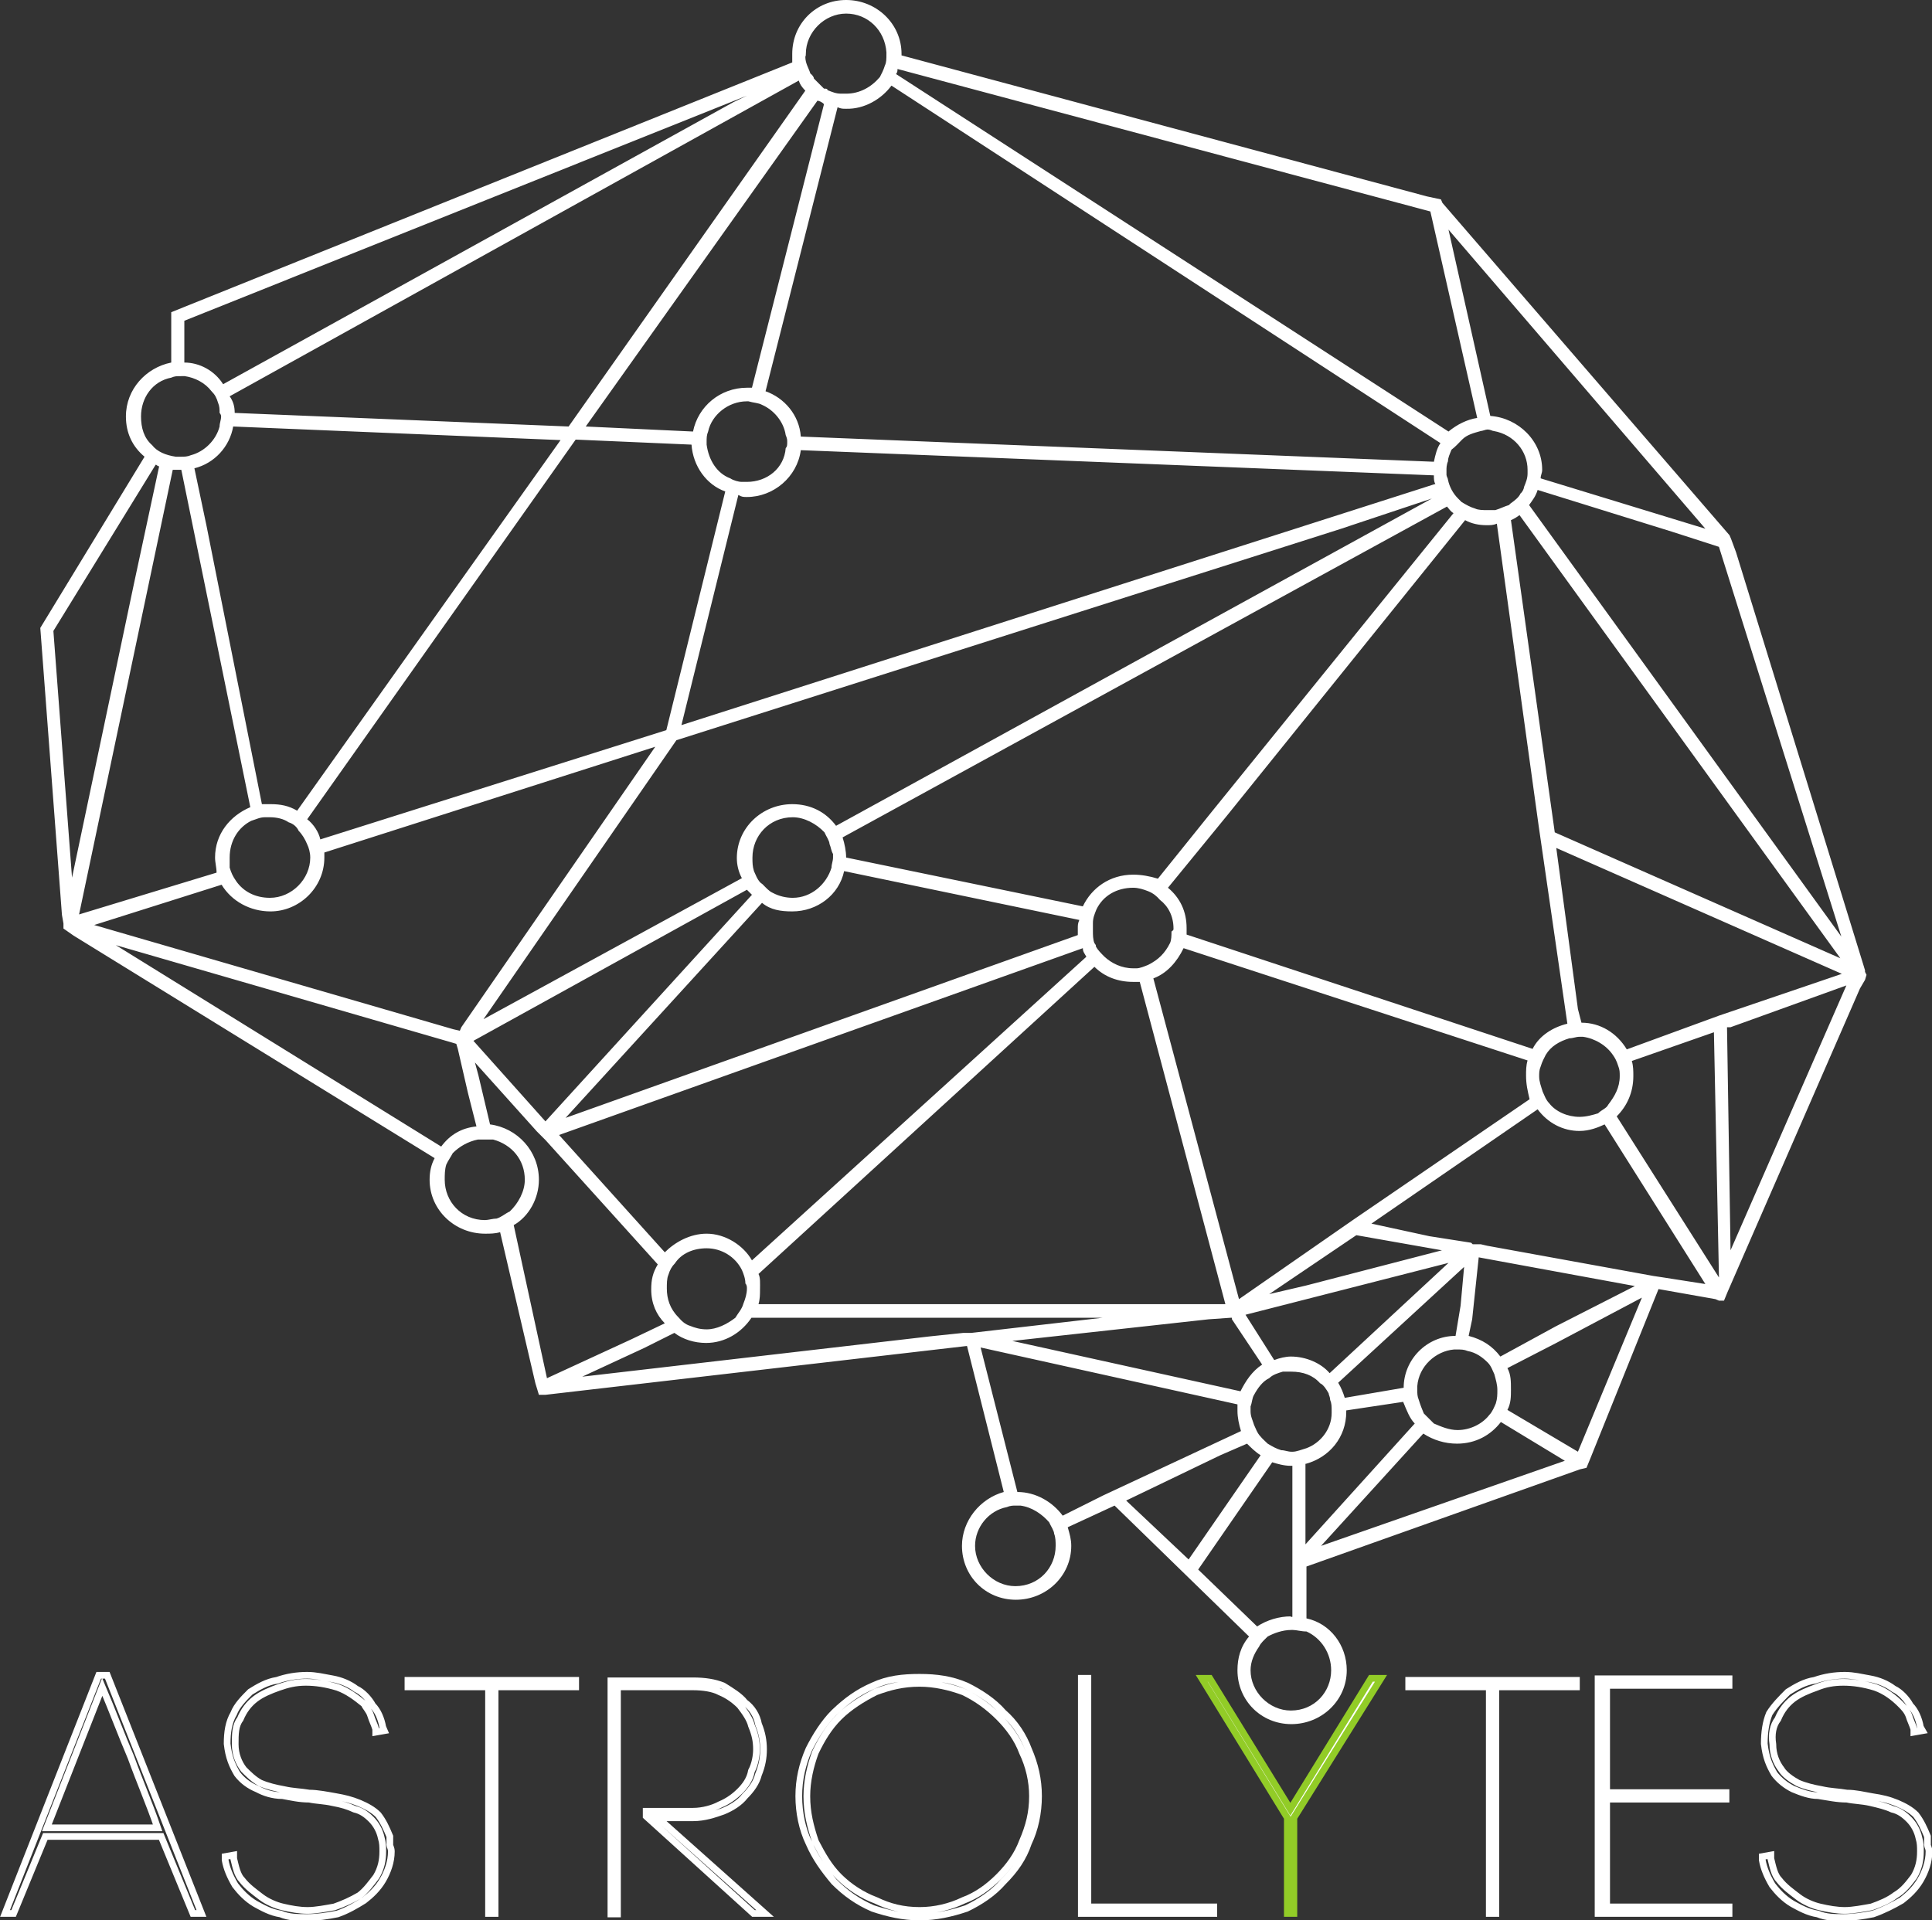 <?xml version="1.0" encoding="utf-8"?>
<!-- Generator: Adobe Illustrator 17.1.0, SVG Export Plug-In . SVG Version: 6.00 Build 0)  -->
<!DOCTYPE svg PUBLIC "-//W3C//DTD SVG 1.1//EN" "http://www.w3.org/Graphics/SVG/1.1/DTD/svg11.dtd">
<svg version="1.1"
	 id="svg81" xmlns:rdf="http://www.w3.org/1999/02/22-rdf-syntax-ns#" xmlns:dc="http://purl.org/dc/elements/1.1/" xmlns:svg="http://www.w3.org/2000/svg" xmlns:cc="http://creativecommons.org/ns#"
	 xmlns="http://www.w3.org/2000/svg" xmlns:xlink="http://www.w3.org/1999/xlink" x="0px" y="0px" viewBox="0.7 0 383.6 381.3"
	 enable-background="new 0.7 0 383.6 381.3" xml:space="preserve">
<rect x="0.7" y="0" width="383.6" height="381.3" fill="#333333" stroke="none"/>
<path id="path5" fill="#FFFFFF" d="M371,193c0-0.3,0-0.3,0-0.3c-0.3-1-0.3-1-0.3-1c-25.3-82-25.3-82-25.3-82c-1-2.7-1-2.7-1-2.7
	c-0.3-0.7-0.3-0.7-0.3-0.7c-57-66-57-66-57-66c-0.3-0.7-0.3-0.7-0.3-0.7C284,39,284,39,284,39C179.7,11,179.7,11,179.7,11
	c0-0.3,0-0.3,0-0.3c0-6-5-10.7-11-10.7S158,4.7,158,10.7c0,0.7,0,1,0,1.7C34.7,62,34.7,62,34.7,62c0,10,0,10,0,10c-5,1-9,5.3-9,10.7
	c0,3.3,1.3,6,3.7,8c-20.7,34-20.7,34-20.7,34c4.3,57,4.3,57,4.3,57c0.3,1.7,0.3,1.7,0.3,1.7c0,1,0,1,0,1c1,0.7,1,0.7,1,0.7
	c1,0.7,1,0.7,1,0.7C87,230,87,230,87,230c-0.7,1.3-1,2.7-1,4.3c0,6,5,10.7,11,10.7c1,0,2,0,3-0.3c7,30,7,30,7,30
	c0.7,2.3,0.7,2.3,0.7,2.3c1.3,0,1.3,0,1.3,0c83.7-9.7,83.7-9.7,83.7-9.7c7.3,29,7.3,29,7.3,29c-4.7,1.3-8.3,5.7-8.3,10.7
	c0,6,4.7,10.7,10.7,10.7s11-4.7,11-10.7c0-1.3-0.3-2.3-0.7-3.7c9.3-4.3,9.3-4.3,9.3-4.3c26.7,26,26.7,26,26.7,26
	c-1.7,2-2.3,4.3-2.3,6.7c0,6,4.7,10.7,10.7,10.7s11-4.7,11-10.7c0-5-3.3-9.3-8-10.3c0-10.3,0-10.3,0-10.3
	c54.3-19.3,54.3-19.3,54.3-19.3c1.3-0.3,1.3-0.3,1.3-0.3c0.7-1.7,0.7-1.7,0.7-1.7C330,256,330,256,330,256c11.3,2,11.3,2,11.3,2
	c0.7,0.3,0.7,0.3,0.7,0.3c1,0,1,0,1,0c0.7-1.7,0.7-1.7,0.7-1.7c26.3-60.3,26.3-60.3,26.3-60.3c1-1.7,1-1.7,1-1.7l0,0
	c0.3-1,0.3-1,0.3-1L371,193z M366.3,186c-62-85.7-62-85.7-62-85.7c0.7-1,1.3-1.7,1.7-3c26.7,8.3,26.7,8.3,26.7,8.3
	c9.3,3,9.3,3,9.3,3L366.3,186z M322,211.7c0.3,0.7,0.3,1.3,0.3,2c0,2.3-1,4-2.3,5.7c-0.3,0.7-1.3,1-2,1.7c-1,0.3-2.3,0.7-3.7,0.7
	c-2.3,0-4.7-1-6-2.7c-0.7-0.7-1-1.7-1.3-2.3c-0.3-1-0.7-2-0.7-3c0-0.7,0-1.3,0.3-2c0.3-1,0.7-1.7,1-2.3c1-1.7,2.7-2.7,4.7-3.3
	c0.7,0,1.3-0.3,2-0.3c0.3,0,0.3,0,0.7,0c2.3,0.3,4.7,1.7,6,3.7C321.3,210,321.7,210.7,322,211.7z M298,276c0,1,0,1.7-0.3,2.7
	c-0.3,0.7-0.7,1.7-1.3,2.3c-1.3,1.7-3.7,3-6.3,3c-1.7,0-3.3-0.7-4.7-1.3c-0.7-0.7-1.3-1.3-2-2c-0.3-0.7-0.7-1.7-1-2.7
	c-0.3-0.7-0.3-1.3-0.3-2c0-0.3,0-0.3,0-0.7c0.3-4,3.7-7,7.3-7.3c0.3,0,0.3,0,0.7,0c0.7,0,1.3,0,2,0.3c1.7,0.3,3,1.3,4,2.3
	c0.7,0.7,1,1.7,1.3,2.3C297.7,274,298,275,298,276z M292.3,265.3c0.7-3.3,0.7-3.3,0.7-3.3c1.3-12.3,1.3-12.3,1.3-12.3
	c31,5.7,31,5.7,31,5.7c-15.7,8-15.7,8-15.7,8c-11,6-11,6-11,6C297,267.3,295,266,292.3,265.3z M290.7,259.3c-1,6-1,6-1,6
	c-5.7,0-10.3,4.7-10.3,10.3c-11.7,2-11.7,2-11.7,2c-0.3-1-0.7-2-1.3-3c25-23,25-23,25-23L290.7,259.3z M251,285.3
	c-0.7-0.7-1-1.7-1.3-2.3c-0.3-1-0.7-1.7-0.7-2.7c0-0.3,0-0.7,0-1c0.3-0.7,0.3-1.7,0.7-2.3c0.7-1.3,1.7-2.7,3-3.3
	c0.7-0.7,1.7-1,2.7-1.3c0.3,0,1,0,1.7,0c2.3,0,4.3,0.7,5.7,2.3c0.7,0.3,1.3,1.3,1.7,2c0,0.3,0.3,0.7,0.3,1.3
	c0.3,0.7,0.3,1.3,0.3,2.3c0,0,0,0,0,0.3c0,3.3-2.3,6-5,7c-1,0.3-2,0.7-2.7,0.7c-0.3,0-0.3,0-0.3,0c-0.7,0-1.3-0.3-2-0.3
	c-1-0.3-1.7-0.7-2.7-1.3C252,286.3,251.3,285.7,251,285.3z M146.7,261.7C145,263,143,264,141,264c-1.3,0-2.3-0.3-3.3-0.7
	c-1-0.3-1.7-1-2.3-1.7c-1.7-1.7-2.3-3.7-2.3-5.7c0-1,0-2,0.3-2.7c0.3-1,0.7-1.7,1.3-2.3c1.3-2,3.7-3,6.3-3c3,0,5.7,1.7,7,4.3
	c0.3,0.7,0.7,1.7,0.7,2.7c0.3,0.3,0.3,0.7,0.3,1c0,1-0.3,2-0.7,3C148,260,147.3,260.7,146.7,261.7z M62.3,170.3c0,4.3-3.7,8-8,8
	c-3,0-5.3-1.3-6.7-3.3c-0.7-1-1-1.7-1.3-2.7c0-0.7,0-1.3,0-2c0-3.3,1.7-6,4.3-7.3c1-0.3,1.7-0.7,2.7-0.7c0.3,0,0.7,0,1,0
	c1.3,0,2.7,0.3,3.7,1c1,0.3,1.7,1,2,1.7c0.7,0.7,1.3,1.7,1.7,2.7C62,168.3,62.3,169.3,62.3,170.3z M47,84.7c65,2.7,65,2.7,65,2.7
	C59.7,161,59.7,161,59.7,161c-1.7-1-3.3-1.3-5.3-1.3c-0.7,0-1,0-1.7,0c-11-55.3-11-55.3-11-55.3C39.3,93,39.3,93,39.3,93
	C43.3,92,46.3,88.7,47,84.7z M61.7,162.7C115,87.3,115,87.3,115,87.3c23,1,23,1,23,1c0.3,4.3,3,8,6.7,9.3C133,145,133,145,133,145
	c-68.7,21.7-68.7,21.7-68.7,21.7C64,165.3,63,163.7,61.7,162.7z M164.3,20.7C150,77,150,77,150,77c-0.3,0-0.7,0-1,0
	c-5.3,0-9.7,3.7-10.7,8.7c-21.3-1-21.3-1-21.3-1C163,20,163,20,163,20C163.3,20,164,20.3,164.3,20.7z M177.7,17
	c109,71,109,71,109,71c-0.7,1-1,2.3-1.3,3.7c-125.7-5-125.7-5-125.7-5c-0.3-4.3-3.3-7.7-7-9C167,21.3,167,21.3,167,21.3
	c0.7,0.3,1,0.3,1.7,0.3C172.3,21.7,175.7,19.7,177.7,17z M291,87.3c1-1,2.3-1.3,3.7-1.7c0.3,0,1-0.3,1.3-0.3c0.7,0,1,0.3,1.3,0.3
	c4,0.7,6.7,4,6.7,7.7c0,0.3,0,0.7,0,0.7c0,1-0.3,1.7-0.7,2.7c0,0.3-0.3,1-0.7,1.3c-0.3,0.7-1,1.3-2,2l-0.3,0.3c-1,0.3-1.7,0.7-2.7,1
	c-0.7,0-1,0-1.7,0s-1.7,0-2.3-0.3c-1-0.3-1.7-0.7-2.7-1.3c0,0-0.3-0.3-0.7-0.7c-1-1-1.7-2.3-2-3.7c0-0.3-0.3-0.7-0.3-1
	c0-0.3,0-0.7,0-1c0-0.3,0-1,0.3-1.7c0-0.7,0.3-1.3,0.7-2.3C289.7,88.7,290.3,88,291,87.3z M233.3,185c0,0.7,0,1.7-0.3,2.3
	c-1,2-2.3,3.3-4.3,4.3c-0.7,0.3-1.7,0.7-2.3,0.7c-0.3,0-0.7,0-0.7,0c-2.3,0-4.3-1-5.7-2.3c-0.7-0.7-1.3-1.3-1.7-2
	c0-0.3,0-0.3-0.3-0.7c-0.3-0.7-0.3-1.7-0.3-2.3c0-0.3,0-0.3,0-0.7c0-0.3,0-0.7,0-1c0-1,0.3-1.7,0.7-2.7c1.3-2.7,4-4.3,7.3-4.3
	c1,0,2,0.3,3,0.7s1.7,1,2.3,1.7c1.7,1.3,2.7,3.3,2.7,5.7C233.7,184.7,233.7,184.7,233.3,185z M151.7,175.3c-0.7-0.7-1-1.7-1.3-2.3
	c-0.3-1-0.3-1.7-0.3-2.7c0-4.3,3.3-8,8-8c2.3,0,4.7,1.3,6.3,3c0.3,0.7,1,1.7,1,2.3c0.3,0.7,0.3,1.3,0.7,2c0,0.3,0,0.3,0,0.7
	c0,0.7-0.3,1.3-0.3,2c-1,3.3-4,6-7.7,6c-1.3,0-2.7-0.3-4-1c-0.7-0.3-1.3-1-2-1.7L151.7,175.3z M158,181c5,0,9.3-3.3,10.3-8
	c46.7,9.7,46.7,9.7,46.7,9.7c-0.3,0.7-0.3,1-0.3,1.7c0,0.7,0,1,0,1.3C113,222,113,222,113,222c39-42.7,39-42.7,39-42.7
	C153.7,180.7,155.7,181,158,181z M225.7,173.7c-4.7,0-8.3,2.7-10,6.3c-47-9.7-47-9.7-47-9.7c0-1.3-0.3-2.7-0.7-4
	c120-65.7,120-65.7,120-65.7c0.3,0.3,0.7,1,1.3,1.3c-48,59.3-48,59.3-48,59.3c-10.7,13.3-10.7,13.3-10.7,13.3
	C229,174,227.3,173.7,225.7,173.7z M141,87.7c0-0.7,0-1.3,0.3-2c0.7-3.3,4-6,7.7-6h0.3c1,0.3,2,0.3,2.7,0.7c2.3,1,4.3,3.3,4.7,6
	c0.3,0.7,0.3,1,0.3,1.3c0,0.7,0,1-0.3,1.3c-0.3,4-3.7,6.7-7.7,6.7c-0.3,0-0.7,0-1,0c-0.7,0-1.7-0.3-2.3-0.7c-2.7-1-4.3-3.7-4.7-6.7
	C141,88.3,141,88,141,87.7z M149,98.7c5.3,0,10-4,10.7-9.3c125.7,5,125.7,5,125.7,5c0,0.7,0,1.3,0.3,1.7C136,144,136,144,136,144
	c11.3-45.7,11.3-45.7,11.3-45.7C148,98.7,148.3,98.7,149,98.7z M135,147c132-42,132-42,132-42c18-6,18-6,18-6
	c-118.3,65-118.3,65-118.3,65c-2-2.7-5-4.3-8.7-4.3c-6,0-11,4.7-11,10.7c0,1.3,0.3,2.7,1,4c-51.3,28-51.3,28-51.3,28L135,147z
	 M149,176.7c0.3,0.3,0.7,0.7,1,1c-41,45-41,45-41,45c-14.3-16-14.3-16-14.3-16L149,176.7z M215.7,188.3c0,0.7,0.3,1,0.7,1.7
	C150,250.3,150,250.3,150,250.3c-1.7-3-5.3-5.3-9-5.3c-3.3,0-6.3,1.7-8.3,3.7c-21-23.3-21-23.3-21-23.3L215.7,188.3z M151.3,253
	c66.7-61,66.7-61,66.7-61c2,2,4.7,3,7.7,3c0.3,0,0.7,0,1.3,0c17,64,17,64,17,64c-0.7,0-0.7,0-0.7,0c-92,0-92,0-92,0
	c0.3-1,0.3-2,0.3-3S151.7,253.7,151.3,253z M245,261.7c0.3,0,0.3,0,0.3,0l0,0c0,0.3,0,0.3,0,0.3c6,9,6,9,6,9c-2,1.3-3.3,3.3-4.3,5.3
	c-45.3-10-45.3-10-45.3-10c39-4.3,39-4.3,39-4.3L245,261.7z M264.7,272.7c-1.7-2-4.7-3.3-7.7-3.3c-1,0-2.3,0.3-3.3,0.7
	c-5.7-9-5.7-9-5.7-9c40.3-10.3,40.3-10.3,40.3-10.3L264.7,272.7z M260,255.3c-7.3,1.7-7.3,1.7-7.3,1.7
	c17.3-11.7,17.3-11.7,17.3-11.7c17,3,17,3,17,3L260,255.3z M269.3,242.3C246.7,258,246.7,258,246.7,258c-17-63.7-17-63.7-17-63.7
	c2.7-1,4.7-3.3,6-6c68.3,22.3,68.3,22.3,68.3,22.3c-0.3,1-0.3,2-0.3,3c0,1.7,0.3,3,0.7,4.7L269.3,242.3z M305,208.3
	c-68.7-22.7-68.7-22.7-68.7-22.7c0-0.3,0-1,0-1.3c0-3.3-1.3-6-3.7-8c11.7-14.3,11.7-14.3,11.7-14.3c47.3-58.7,47.3-58.7,47.3-58.7
	c1.3,0.7,2.7,1,4.3,1c0.7,0,1.3,0,2-0.3c8.3,60,8.3,60,8.3,60l0,0c5.7,39.3,5.7,39.3,5.7,39.3C309,204,306.3,205.7,305,208.3z
	 M300.7,103.3c0.7-0.3,1.3-0.7,1.7-1c63.7,88,63.7,88,63.7,88c-56.7-25-56.7-25-56.7-25L300.7,103.3z M339.3,105
	c-32.7-10-32.7-10-32.7-10c0-0.7,0.3-1,0.3-1.7c0-5.7-4.7-10.3-10.3-10.7c-8.3-37-8.3-37-8.3-37L339.3,105z M284.7,42
	c9.3,41,9.3,41,9.3,41c-2,0.3-4,1.3-5.7,2.7c-109.7-71-109.7-71-109.7-71c0.3-0.3,0.3-0.7,0.3-1L284.7,42z M160.7,10.7
	c0-4.3,3.7-8,8-8c4.3,0,7.7,3.3,8,7.7v0.3c0,1,0,1.7-0.3,2.3l0,0c-0.3,1-0.7,1.7-1,2.3c-1.7,2-4,3.3-6.7,3.3c-0.3,0-0.7,0-1,0
	c-1,0-1.7-0.3-2.7-0.7c0-0.3-0.3-0.3-0.7-0.3c-0.7-0.7-1.3-1.3-2-2c0-0.3-0.3-0.7-0.7-1c-0.3-1-1-2-1-3.3
	C160.7,11,160.7,11,160.7,10.7z M159.3,16c0.3,1,1,1.7,1.3,2c-47,66.7-47,66.7-47,66.7C47.3,82,47.3,82,47.3,82c0-1.3-0.3-2.3-1-3.3
	L159.3,16z M37.3,63.7C149,19,149,19,149,19c-2.7,1.3-2.7,1.3-2.7,1.3C45,76.3,45,76.3,45,76.3c-1.7-2.7-4.7-4.3-7.7-4.3V63.7z
	 M28.7,82.7c0-3.7,2.3-7,6-7.7c0.7-0.3,1-0.3,2-0.3c0,0,0.3,0,0.7,0c2,0.3,4,1.3,5.3,3c0.7,0.7,1,1.3,1.3,2.3c0.3,0.7,0.3,1.3,0.3,2
	c0,0,0.3,0.3,0.3,0.7c0,0.7-0.3,1.3-0.3,2c-0.7,2.7-3,5-5.7,5.7c-0.7,0.3-1.3,0.3-2,0.3c-0.3,0-0.3,0-0.7,0h-0.3
	c-2-0.3-3.7-1-4.7-2.3C29.3,87,28.7,85,28.7,82.7z M15,174.3c-3.7-49-3.7-49-3.7-49c20.3-33,20.3-33,20.3-33c0.3,0,0.3,0.3,0.7,0.3
	c-5,23.3-5,23.3-5,23.3L15,174.3z M35,93.3c0.7,0,1,0,1.7,0l0,0c13.7,67,13.7,67,13.7,67c-4,1.7-7,5.3-7,10c0,1,0.3,2,0.3,3
	c-27.3,8.3-27.3,8.3-27.3,8.3L35,93.3z M44.7,175.7c2,3.3,5.7,5.3,9.7,5.3c5.7,0,10.7-4.7,10.7-10.7c0-0.3,0-0.7,0-1
	c65.7-21,65.7-21,65.7-21C92.3,204,92.3,204,92.3,204c-0.3,0.7-0.3,0.7-0.3,0.7c-1.3-0.3-1.3-0.3-1.3-0.3
	c-71.3-20.7-71.3-20.7-71.3-20.7L44.7,175.7z M23.7,187.7C90.3,207,90.3,207,90.3,207c1,0.3,1,0.3,1,0.3c0.3,1,0.3,1,0.3,1
	c2,8.7,2,8.7,2,8.7c1.7,6.7,1.7,6.7,1.7,6.7c-3,0.3-5.3,1.7-7,4L23.7,187.7z M99.3,242c-0.7,0-1.7,0.3-2.3,0.3c-4.7,0-8-3.7-8-8
	c0-1,0-2,0.3-3c0.3-0.7,1-1.7,1.3-2.3c1.3-1.3,3-2.3,5-2.7c0.7,0,1,0,1.3,0s1,0,1.7,0c3.7,1,6.3,4,6.3,8c0,2.3-1.3,4.7-3,6.3
	C101,241,100.3,241.7,99.3,242z M102.7,243.3c3-1.7,5-5.3,5-9c0-5.7-4.3-10.3-9.7-11c-2.3-9.7-2.3-9.7-2.3-9.7C95,211,95,211,95,211
	c12.3,13.7,12.3,13.7,12.3,13.7c1.7,1.7,1.7,1.7,1.7,1.7c22.3,24.7,22.3,24.7,22.3,24.7c-1,1.7-1.3,3-1.3,5c0,2.7,1,5,2.7,6.7
	C126,266,126,266,126,266c-16.7,7.7-16.7,7.7-16.7,7.7L102.7,243.3z M193.3,264.7c-1.3,0-1.3,0-1.3,0c-6.7,0.7-6.7,0.7-6.7,0.7l0,0
	c-69,8-69,8-69,8c12.3-5.7,12.3-5.7,12.3-5.7c6-3,6-3,6-3c1.7,1.3,4,2,6.3,2c3.7,0,7-2,9-5c69.7,0,69.7,0,69.7,0c-26,3-26,3-26,3
	H193.3z M210.3,307c0,4.3-3.3,8-8,8c-4.3,0-8-3.7-8-8c0-3.7,2.7-7,6.3-7.7c0.7-0.3,1.3-0.3,1.7-0.3c0.3,0,0.7,0,1,0
	c2.3,0.3,4.3,1.7,5.7,3.3c0.3,0.7,1,1.7,1,2.3C210.3,305.3,210.3,306.3,210.3,307z M219.7,297c-8,4-8,4-8,4c-2-2.7-5.3-4.7-9-4.7
	c-7.3-28.7-7.3-28.7-7.3-28.7c51,11.3,51,11.3,51,11.3c0,0.3,0,0.7,0,1.3c0,1.3,0.3,2.7,0.7,4L219.7,297z M224.3,298
	c18.7-9,18.7-9,18.7-9c5.3-2.3,5.3-2.3,5.3-2.3c0.7,0.7,1.7,1.7,2.7,2.3c-14.3,20.7-14.3,20.7-14.3,20.7L224.3,298z M265,331.7
	c0,4.3-3.3,8-8,8c-4.3,0-8-3.7-8-8c0-1.7,0.7-3.3,1.7-4.7c0.3-0.7,1-1.3,1.7-2c1.3-0.7,3-1.3,4.7-1.3c0.3,0,0.3,0,0.3,0
	c0.7,0,1.7,0.3,2.7,0.3C263,325.3,265,328.3,265,331.7z M257,321c-2.3,0-4.7,0.7-6.7,2c-11.7-11.3-11.7-11.3-11.7-11.3
	c14.7-21.3,14.7-21.3,14.7-21.3c1,0.3,2.3,0.7,3.7,0.7c0.3,0,0.3,0,0.3,0c0,18.7,0,18.7,0,18.7c0,2.3,0,2.3,0,2.3c0,1.7,0,1.7,0,1.7
	c0,7.3,0,7.3,0,7.3H257z M260,290.7c4.7-1.3,8-5.3,8-10.3c0-0.3,0-0.3,0-0.3c11.3-1.7,11.3-1.7,11.3-1.7c0.7,1.7,1.3,3.3,2.3,4.3
	c-21.7,24-21.7,24-21.7,24V290.7z M263,307c20.3-22.3,20.3-22.3,20.3-22.3c2,1.3,4.3,2,6.7,2c3.7,0,6.7-1.7,8.7-4.3
	c12.7,7.7,12.7,7.7,12.7,7.7L263,307z M314,288.3c-14-8.3-14-8.3-14-8.3c0.7-1.3,0.7-2.7,0.7-4c0-1.7,0-3-0.7-4.3c9.7-5,9.7-5,9.7-5
	c17-9,17-9,17-9L314,288.3z M331,253.7c-2-0.3-2-0.3-2-0.3c-33-6-33-6-33-6c-1.3-0.3-1.3-0.3-1.3-0.3c-1,0-1,0-1,0
	c-0.3,0-0.3,0-0.3,0l0,0c-0.3,0-0.3,0-0.3,0c-0.3-0.3-0.3-0.3-0.3-0.3c-8.3-1.3-8.3-1.3-8.3-1.3C273,243,273,243,273,243
	c33-22.7,33-22.7,33-22.7c2,2.7,5,4.3,8.3,4.3c2,0,3.7-0.7,5-1.3c20,31.7,20,31.7,20,31.7L331,253.7z M321.7,221.7
	c2-2,3.3-4.7,3.3-8c0-1,0-2-0.3-3C341,205,341,205,341,205c1,48.7,1,48.7,1,48.7L321.7,221.7z M342,201.7
	c-18.3,6.7-18.3,6.7-18.3,6.7c-2-3.3-5.3-5.3-9-5.3c-0.7-2.7-0.7-2.7-0.7-2.7c-4.3-32-4.3-32-4.3-32c56.7,25,56.7,25,56.7,25
	L342,201.7z M344.3,248.3c-0.7-44.3-0.7-44.3-0.7-44.3c0.7,0,0.7,0,0.7,0c23-8.3,23-8.3,23-8.3L344.3,248.3z"/>
<path id="path37" fill="none" stroke="#FFFFFF" stroke-width="1.333" stroke-miterlimit="10" d="M21,335c2,4.7,3.7,9.3,5.7,14
	c1.7,4.7,3.7,9.3,5.3,14c-22,0-22,0-22,0C21,335,21,335,21,335z M39,380c1.7,0,1.7,0,1.7,0C22,332.7,22,332.7,22,332.7
	c-1.7,0-1.7,0-1.7,0C1.7,380,1.7,380,1.7,380c1.7,0,1.7,0,1.7,0c6.3-15.3,6.3-15.3,6.3-15.3c23,0,23,0,23,0C39,380,39,380,39,380z"
	/>
<path id="path39" fill="none" stroke="#FFFFFF" stroke-width="1.333" stroke-miterlimit="10" d="M75.3,344c1.7-0.3,1.7-0.3,1.7-0.3
	c-0.3-0.7-0.3-0.7-0.3-0.7c-0.3-1.7-1-3.3-2-4.3c-0.7-1.3-2-2.7-3.3-3.3c-1.3-1-3-1.7-4.7-2c-1.7-0.3-3.3-0.7-5-0.7c-2,0-4,0.3-6,1
	c-2,0.3-3.7,1.3-5.3,2.3c-1.3,1.3-2.7,2.7-3.3,4.3c-1,1.7-1.3,3.7-1.3,6c0.3,2.7,1,4.3,2,6c1,1.3,2.3,2.3,4,3c1.3,0.7,3,1.3,5,1.3
	c1.7,0.3,3.3,0.7,5.3,0.7c1.3,0.3,3,0.3,4.7,0.7c1.7,0.3,3,0.7,4.3,1.3c1.3,0.3,2.3,1,3.3,2s1.7,2.3,2,3.7c0.3,1,0.3,1.7,0.3,2.7
	c0,1.7-0.3,3.3-1.3,5c-1,1.3-2,2.7-3.3,3.7c-1.7,1-3.3,1.7-5,2.3c-1.7,0.3-3.7,0.7-5.3,0.7c-1.7,0-3.3-0.3-5-0.7c-1.3-0.3-3-1-4.3-2
	c-1.3-1-2.7-2-3.7-3.3c-1-1-1.3-2.7-1.7-4.3c0-0.7,0-0.7,0-0.7c-1.7,0.3-1.7,0.3-1.7,0.3c0,0.7,0,0.7,0,0.7c0.3,1.7,1,3.3,2,5
	c1,1.3,2.3,2.7,4,3.7c1.3,0.7,3,1.7,5,2c1.7,0.7,3.3,0.7,5.3,0.7s4-0.3,6-0.7c2-0.7,3.7-1.7,5.3-2.7c1.3-1,2.7-2.3,3.7-4
	c1-1.7,1.7-3.7,1.7-5.7c0-0.7-0.3-1-0.3-1.3c0-0.7,0-1,0-1.7c-0.7-1.7-1.3-3-2.3-4.3c-1-1-2.3-1.7-3.7-2.3c-1.7-0.7-3-1-4.7-1.3
	c-1.7-0.3-3.7-0.7-5.3-0.7c-1.7-0.3-3.3-0.3-5-0.7c-1.7-0.3-3.3-0.7-4.7-1.3c-1.3-0.7-2.3-1.7-3.3-2.7c-1-1.3-1.7-3-1.7-5s0-3.7,1-5
	c0.7-1.7,1.7-3,3-4c1.3-1,3-1.7,4.7-2.3s3.3-1,5.3-1s4,0.3,6.3,1c2,0.7,3.7,2,5.3,3.3c0.3,0.7,1,1.3,1.3,2.3c0.3,1,0.7,1.7,1,2.7
	C75.3,344,75.3,344,75.3,344z"/>
<path id="path41" fill="#FFFFFF" stroke="#FFFFFF" stroke-width="1.333" stroke-miterlimit="10" d="M99,380v-45h16v-1.3H81.7v1.3
	h16v45H99L99,380z"/>
<path id="path43" fill="none" stroke="#FFFFFF" stroke-width="1.333" stroke-miterlimit="10" d="M123.3,335c15,0,15,0,15,0
	c2,0,4,0.3,5.3,1c1.7,0.7,3,1.7,4,2.7c1,1.3,2,2.7,2.3,4c0.7,1.7,1,3,1,4.7c0,1.3-0.3,3-1,4.3c-0.3,1.7-1.3,3-2.3,4s-2.3,2-4,2.7
	c-1.3,0.7-3.3,1.3-5.3,1.3c-9.3,0-9.3,0-9.3,0c0,1,0,1,0,1c21.3,19.3,21.3,19.3,21.3,19.3c2.3,0,2.3,0,2.3,0
	c-21.3-19-21.3-19-21.3-19c7,0,7,0,7,0c2.3,0,4.3-0.7,6-1.3c1.7-0.7,3.3-1.7,4.3-3c1.3-1.3,2.3-2.7,2.7-4.3c0.7-1.7,1-3.3,1-5
	c0-1.7-0.3-3.3-1-5c-0.3-1.7-1.3-3.3-2.7-4.3c-1-1.3-2.7-2.3-4.3-3.3c-1.7-0.7-3.7-1-6-1c-16.3,0-16.3,0-16.3,0
	c0,46.3,0,46.3,0,46.3c1.3,0,1.3,0,1.3,0C123.3,335,123.3,335,123.3,335z"/>
<path id="path45" fill="none" stroke="#FFFFFF" stroke-width="1.333" stroke-miterlimit="10" d="M203.7,365.7c-1,2.7-2.7,5-4.7,7
	s-4.3,3.7-7,4.7c-2.7,1.3-5.7,2-8.7,2c-3.3,0-6-0.7-8.7-2c-2.7-1-5.3-2.7-7.3-4.7s-3.3-4.3-4.7-7c-1-3-1.7-5.7-1.7-9
	c0-3,0.7-6,1.7-8.7c1.3-2.7,2.7-5,4.7-7s4.7-3.7,7.3-5c2.7-1,5.3-1.7,8.7-1.7c3,0,6,0.7,8.7,1.7c2.7,1.3,5,3,7,5s3.7,4.3,4.7,7
	c1.3,2.7,2,5.7,2,8.7C205.7,360,205,362.7,203.7,365.7z M161.3,366c1.3,3,3,5.3,5,7.7c2.3,2.3,4.7,4,7.7,5.3c3,1,6,1.7,9.3,1.7
	c3.3,0,6.3-0.7,9.3-1.7c2.7-1.3,5.3-3,7.3-5.3c2.3-2.3,4-4.7,5-7.7c1.3-2.7,2-6,2-9.3c0-3.3-0.7-6.3-2-9.3c-1-2.7-2.7-5.3-5-7.3
	c-2-2.3-4.7-4-7.3-5.3c-3-1.3-6-1.7-9.3-1.7c-3.3,0-6.3,0.3-9.3,1.7c-3,1.3-5.3,3-7.7,5.3c-2,2-3.7,4.7-5,7.3c-1.3,3-2,6-2,9.3
	C159.3,360,160,363.3,161.3,366z"/>
<path id="path47" fill="#FFFFFF" stroke="#FFFFFF" stroke-width="1.333" stroke-miterlimit="10" d="M216.7,333.3h-1.3V380h26.3
	v-1.3h-25V333.3L216.7,333.3z"/>
<path id="path55" fill="#FFFFFF" stroke="#92CC27" stroke-width="1.333" stroke-miterlimit="10" d="M239.3,333.3l17,27.7v19h1.3
	v-19l17.3-27.7h-2l-16,26l-16-26H239.3L239.3,333.3z"/>
<path id="path75" fill="#FFFFFF" stroke="#FFFFFF" stroke-width="1.333" stroke-miterlimit="10" d="M297.7,380v-45h16v-1.3h-33.3
	v1.3h16v45H297.7L297.7,380z"/>
<path id="path77" fill="#FFFFFF" stroke="#FFFFFF" stroke-width="1.333" stroke-miterlimit="10" d="M319.7,357.3h23.7V356h-23.7
	v-21.3H344v-1.3h-26V380h26v-1.3h-24.3V357.3L319.7,357.3z"/>
<path id="path79" fill="none" stroke="#FFFFFF" stroke-width="1.333" stroke-miterlimit="10" d="M380.7,344
	c1.7-0.3,1.7-0.3,1.7-0.3C382,343,382,343,382,343c-0.3-1.7-1-3.3-2-4.3c-0.7-1.3-2-2.7-3.3-3.3c-1.3-1-3-1.7-4.7-2
	c-1.7-0.3-3.3-0.7-5-0.7c-2,0-4,0.3-6,1c-2,0.3-3.7,1.3-5.3,2.3c-1.3,1.3-2.7,2.7-3.7,4.3c-0.7,1.7-1,3.7-1,6c0.3,2.7,1,4.3,2,6
	c1,1.3,2.3,2.3,3.7,3c1.7,0.7,3.3,1.3,5,1.3c2,0.3,3.7,0.7,5.7,0.7c1.3,0.3,3,0.3,4.7,0.7s3,0.7,4.3,1.3c1.3,0.3,2.3,1,3.3,2
	s1.7,2.3,2,3.7c0.3,1,0.3,1.7,0.3,2.7c0,1.7-0.3,3.3-1.3,5c-1,1.3-2,2.7-3.7,3.7c-1.3,1-3,1.7-4.7,2.3c-1.7,0.3-3.7,0.7-5.3,0.7
	s-3.3-0.3-5-0.7c-1.3-0.3-3-1-4.3-2c-1.3-1-2.7-2-3.7-3.3c-1-1-1.3-2.7-1.7-4.3c0-0.7,0-0.7,0-0.7c-1.7,0.3-1.7,0.3-1.7,0.3
	c0,0.7,0,0.7,0,0.7c0.3,1.7,1,3.3,2,5c1,1.3,2.3,2.7,4,3.7c1.3,0.7,3,1.7,5,2c1.7,0.7,3.3,0.7,5,0.7c2,0,4-0.3,6-0.7
	c2-0.7,4-1.7,5.7-2.7c1.3-1,2.7-2.3,3.7-4c1-1.7,1.7-3.7,1.7-5.7c0-0.7-0.3-1-0.3-1.3c0-0.7,0-1,0-1.7c-0.7-1.7-1.3-3-2.3-4.3
	c-1-1-2.3-1.7-3.7-2.3c-1.7-0.7-3-1-5-1.3c-1.7-0.3-3.3-0.7-5-0.7c-1.7-0.3-3.3-0.3-5-0.7c-1.7-0.3-3.3-0.7-4.7-1.3
	c-1.3-0.7-2.7-1.7-3.3-2.7c-1-1.3-1.7-3-1.7-5c-0.3-2,0-3.7,1-5c0.7-1.7,1.7-3,3-4c1.3-1,3-1.7,4.7-2.3c1.7-0.7,3.3-1,5.3-1
	s4,0.3,6.3,1c2,0.7,3.7,2,5,3.3c0.7,0.7,1.3,1.3,1.7,2.3c0.3,1,0.7,1.7,1,2.7C380.7,344,380.7,344,380.7,344z"/>
</svg>
